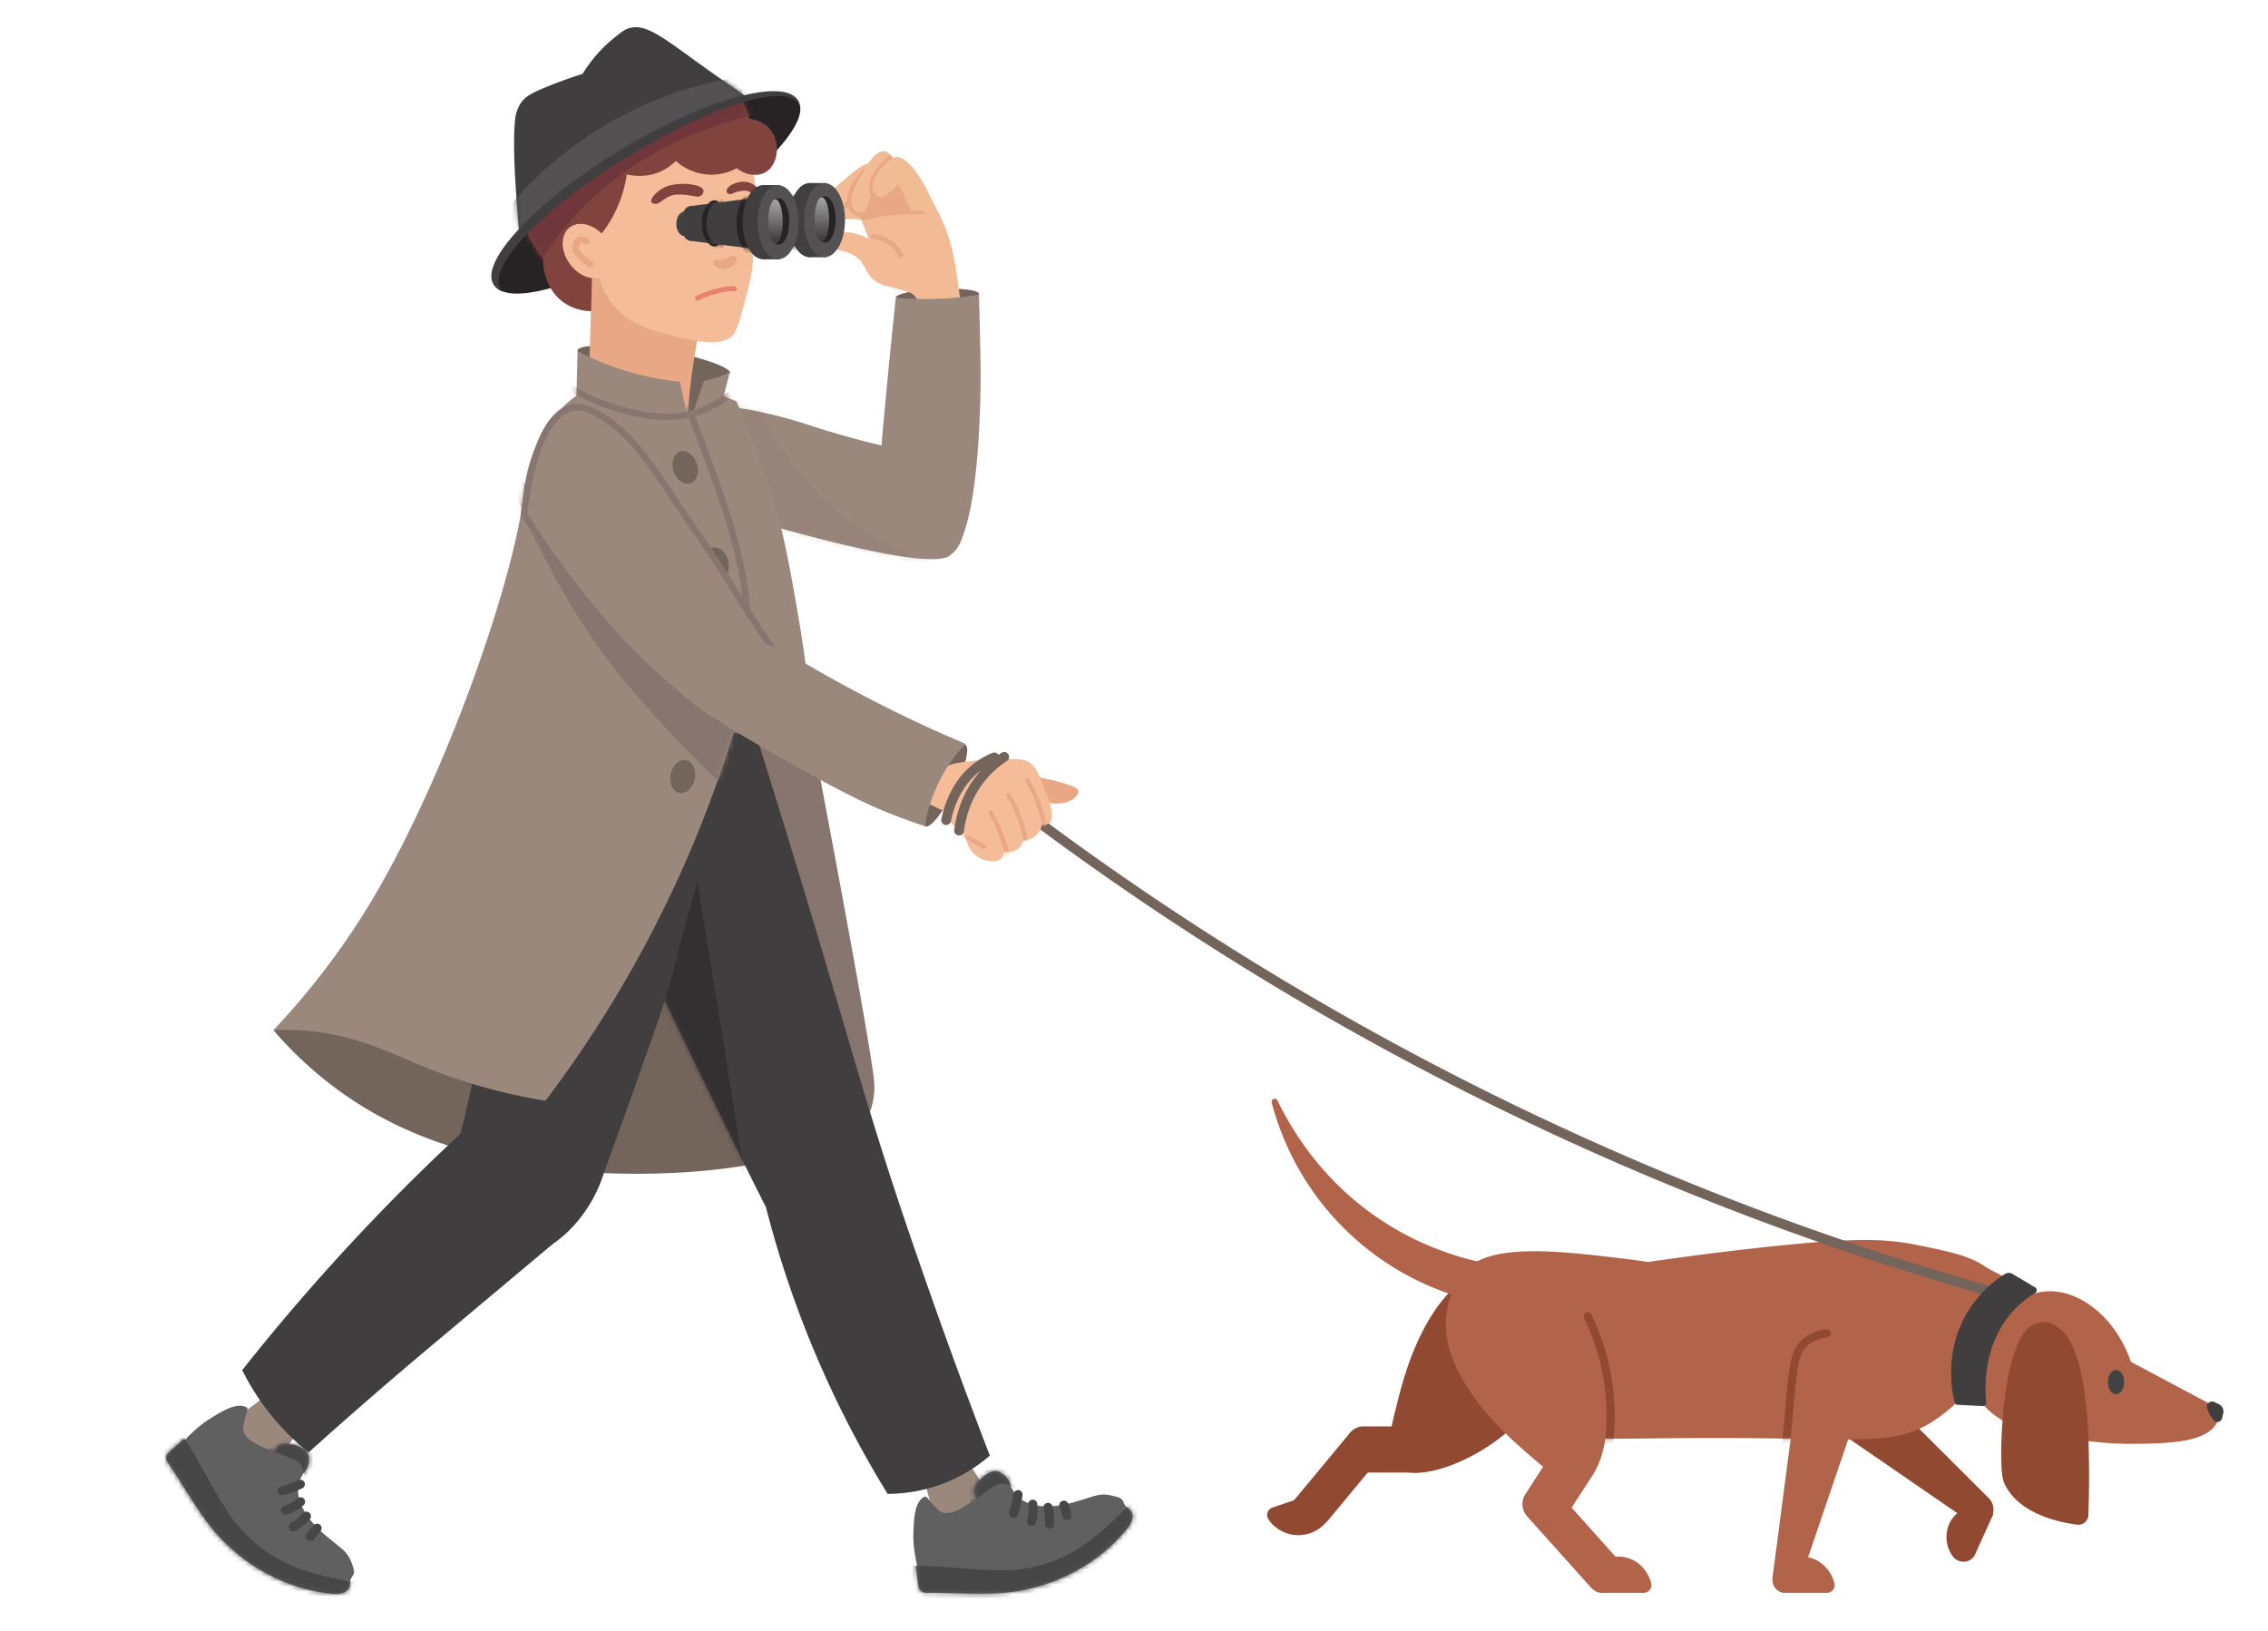 <svg width="470" height="338" viewBox="0 0 470 338" xmlns="http://www.w3.org/2000/svg" xmlns:xlink="http://www.w3.org/1999/xlink">
    <defs>
        <path d="M1.65 7.296C6.405.434 20.949 2.154 34.997 3.814c2.331.277 4.22.557 5.398.742A645.39 645.39 0 0 1 63.21 1.628C82.733-.524 89.396-.36 96.339 1.058c8.38 1.714 14.331 2.921 16.845 7.736 4.223 8.096-3.394 21.979-13.455 28.608-7.135 4.696-12.82 3.994-33.692 3.711-38.824-.536-45.1 2.048-53.503-4.561C11.522 35.769-.896 25.719.052 13.119.22 11.017.362 9.15 1.65 7.296z" id="my9vgv7z8a"/>
        <path d="M1.22 16.475C-1.34 13.027.454 6.82 3.602 3.368a8.85 8.85 0 0 1 2.996-2.361c7.381-3.34 25.609 2.699 25.609 2.699 22.199 7.358 27.866 5.06 31.375 11.936 2.119 4.136 2.962 10.698-.037 14.334a7.921 7.921 0 0 1-1.205 1.117C57.05 34.93 16.752 22.497 4.46 18.611a6.096 6.096 0 0 1-3.239-2.136z" id="c5q11q48bc"/>
        <path d="m23.177 0 11.555.843a2844.994 2844.994 0 0 1 13.137 42.508c8.515 28.34 11.855 41.061 19.375 63.374 4.409 13.08 9.051 25.89 9.446 26.97a1247.303 1247.303 0 0 0 8.306 22.228 32.41 32.41 0 0 1-21.19 7.925 216.295 216.295 0 0 1-19.712-41.293 220.152 220.152 0 0 1-5.49-18.083 2091.01 2091.01 0 0 1-12.33-24.931c-8.556-17.594-12.897-26.568-16.22-35.255A222.873 222.873 0 0 1 0 9.703a45.318 45.318 0 0 0 5.087-1.158c1.218-.354 3.695-1.19 8.435-3.373A90.134 90.134 0 0 0 23.177 0z" id="iyu9r908fe"/>
        <path d="m84.237 6.342 1.35 6.32 1.548-.44L89.267 6.1A16.595 16.595 0 0 0 93.7 4.774c.307-.145.604-.294.884-.446-.425 1.678-.853 3.355-1.282 5.03l2.621 1.013a163.48 163.48 0 0 1 5.017 12.145c4.257 11.598 5.85 21.004 7.675 31.547 1.012 5.779 2.176 13.565 3.087 22.893l-15.276-1.535a245.966 245.966 0 0 1-18.016 45.055 245.818 245.818 0 0 1-22.026 34.877 115.099 115.099 0 0 1-26.021-7.378c-6.673-2.807-15.337-7.263-27.644-7.307-1.15 0-2.098.03-2.719.06 7.558-7.999 14.248-16.775 19.959-26.182 15.933-26.362 29.998-67.743 31.81-84.342.243-2.22.93-10.12 6.487-16.747a25.616 25.616 0 0 1 4.528-4.227L63.027 0a58.53 58.53 0 0 0 21.22 6.346l-.01-.004z" id="waz9pl7gqg"/>
        <path d="M.931 2.22C1.521 1.295 2.618.827 7.233.354A57.767 57.767 0 0 1 13.583 0c2.563 0 3.862.03 4.74.506 1.551.837 2.165 2.284 3.326 5.141.853 2.092 2.638 6.478 1.16 7.662-.447.29-.994.382-1.511.253a4.018 4.018 0 0 1-1.06 2.115 4.102 4.102 0 0 1-2.773 1.211 3.242 3.242 0 0 1-1.16 1.765 3.41 3.41 0 0 1-2.871.503c.009.462-.136.914-.412 1.285-.931 1.154-3.208.742-4.43.179-2.725-1.259-3.225-4.686-3.275-5.091-.675-.385-4.153-2.493-5.091-6.747a10.12 10.12 0 0 1 .25-5.192A3.06 3.06 0 0 1 .93 2.22z" id="qttvgi925i"/>
        <path d="M16.662.336C14.509-.878 11.01 1.5 9.054 2.698c-1.727 1.052-3.633 2.77-5.1 4.308a.63.63 0 0 0-.274-.081.317.317 0 0 0-.182.05C2.55 7.937 1.548 8.662.58 9.627c-.57.567-.834 1.269-.257 2.109 1.97 2.864 3.489 5.495 5.56 8.626.87 1.316 1.606 2.453 2.945 4.204 6.019 7.874 15.62 13.592 25.92 14.415.918.074 2.338-.057 3.006-.951.337-.452.371-1.07.391-1.576.105-1.228 1.144-1.245.675-2.75-1.194-3.811-1.849-3.427-6.322-7.313-1.687-1.464-8.181-7.635-3.465-13.137.49-.574.904-2.817.108-3.772-.563-.675-1.808-1.235-2.81-1.414-1.002-.178-2.048-.421-2.949.156-.54.337-.725.759-1.012 1.271-1.943-.755-6.056-2.101-6.41-4.52-.111-.722.307-1.687.314-2.048.02-.665.945-2.277.388-2.591z" id="f1feh4qdlk"/>
        <path d="M2.276 5.328C.069 6.445.11 10.675.012 12.963c-.084 2.024.293 4.564.762 6.629a.675.675 0 0 0-.219.182.374.374 0 0 0-.057.179c.273 1.322.337 2.557.587 3.9.155.79.593 1.396 1.609 1.383 3.478-.047 6.511.148 10.263.165 1.578 0 2.935.024 5.13-.118 9.889-.638 19.98-5.452 26.38-13.559.57-.725 1.251-1.98.877-3.036a2.78 2.78 0 0 0-1.093-1.2c-.965-.77-.402-1.644-1.917-2.09-3.832-1.12-3.876-.364-9.591 1.202-2.152.587-10.89 2.567-12.85-4.41-.203-.725-1.842-2.314-3.077-2.182-.874.094-2.024.816-2.736 1.555-.712.739-1.488 1.467-1.508 2.537 0 .64.23 1.012.506 1.532-1.707 1.2-5.111 3.873-7.328 2.837-.674-.307-1.224-1.184-1.528-1.394-.563-.37-1.393-2.037-1.946-1.747z" id="cgcyud3gtm"/>
        <path d="M52.522 15.036c1.727 2.699 1.127 7.152-1.687 8.464-1.73.807-3.94.358-5.681-.985a11.072 11.072 0 0 1-5.277 1.35 11.43 11.43 0 0 1-7.337-2.834 10.667 10.667 0 0 1-3.65 2.378c-2.079.791-4.349.93-6.508.398a26.203 26.203 0 0 1-4.312 11.05 25.201 25.201 0 0 1-2.756 3.326c-.101 4.648-.205 9.3-.31 13.953a10.12 10.12 0 0 1-5.634-1.748c-4.386-3.053-4.386-8.596-4.363-9.125a22.711 22.711 0 0 1-4.605-9.919C-.792 24.951.48 15.97 6.832 11.227a15.63 15.63 0 0 1 5.689-2.655c.28-.702 2.594-6.258 8.673-8.046C25.917-.867 31.14.56 34.71 4.196c.634-.162 4.794-1.164 8.674 1.485 2.234 1.558 3.8 3.9 4.385 6.562.456.06 3.26.445 4.754 2.793z" id="23258vul8o"/>
        <path d="M1.094 42.436C.926 40.75-.535 25.855.211 19.266a7.587 7.587 0 0 1 1.228-3.607c.883-1.275 2.095-2.024 6.156-3.64a107.14 107.14 0 0 1 6.616-2.361A29.084 29.084 0 0 1 20.878 2.1c1.325-1.056 1.99-1.586 2.81-1.852 3.434-1.124 6.801 1.609 14.574 7.21a585.064 585.064 0 0 0 9.743 6.868 110.497 110.497 0 0 0-46.894 28.11h-.017z" id="kvrj7ar7eq"/>
        <path id="s1en9h3s0s" d="M13.154 10.543 0 8.856v-7.17L13.154 0z"/>
        <path id="l6ix5vb72v" d="M13.15 10.543 0 8.856v-7.17L13.15 0z"/>
        <linearGradient x1="50%" y1="-52.765%" x2="50%" y2="92.146%" id="p0kdi25ymu">
            <stop stop-color="#E1E1E1" offset="0%"/>
            <stop stop-color="#403E3F" offset="100%"/>
        </linearGradient>
        <linearGradient x1="50%" y1="-52.139%" x2="50%" y2="92.773%" id="y3qf9tzxvx">
            <stop stop-color="#E1E1E1" offset="0%"/>
            <stop stop-color="#403E3F" offset="100%"/>
        </linearGradient>
    </defs>
    <g transform="translate(34.432 5.64)" fill="none" fill-rule="evenodd">
        <path d="M146.153 223.763c-1.249 4.595-6.748 6.92-10.5 8.252-23.406 8.282-52.345 4.942-52.345 4.942-5.077-.583-9.986-1.167-16.5-2.817-6.825-1.73-18.11-4.702-29.958-13.002a78.943 78.943 0 0 1-14.618-13.278 107.923 107.923 0 0 1 14.8-8.37c7.139-3.327 26.82-12.22 52.116-10.175 33.4 2.699 54.92 22.714 56.897 29.951.4 1.468.437 3.011.108 4.497z" fill="#73645C"/>
        <path d="M132.756 137.414a259.59 259.59 0 0 0 2.783 18.218s9.936 52.261 11.113 62.227a14.17 14.17 0 0 1-.401 5.627c-.184.638-.417 1.26-.695 1.863l-5.419 4.918c-7.347-30.563-14.706-61.128-22.077-91.695l14.696-1.158z" fill="#87766F"/>
        <path d="M189.035 158.307c-.084-.55-.756-1.08-4.723-2.084a70.418 70.418 0 0 0-4.349-.955l.53 4.915c.84.277 5.32 1.687 7.76-.462.239-.25.877-.81.782-1.414z" fill="#E8A885" fill-rule="nonzero"/>
        <g fill="#924932" fill-rule="nonzero">
            <path d="m376.57 311.667 1.622-2.699a3.374 3.374 0 0 0-.512-4.146l-36.513-36.402-4.848 10.31a5.162 5.162 0 0 0 1.78 6.474l38.47 26.463z"/>
            <path d="m376.323 313.28-1.49 3.299c-.837 1.845-3.58 1.947-4.724.155a6.855 6.855 0 0 1-.604-6.545c1.302-2.87 4.52-4.386 7.716-3.842a1.602 1.602 0 0 1 1.268 2.176l-2.166 4.756z"/>
        </g>
        <g fill="#924932" fill-rule="nonzero">
            <path d="M254.663 298.341c-2.338-2.105-1.191-6.683.546-13.603 1.286-5.124 6.218-24.776 19.753-27.94 1.06-.246 7.014-1.64 10.961 1.66 6.312 5.273 2.18 18.106 1.963 18.747-5.502 16.426-27.842 25.974-33.223 21.136zM234.63 304.974l3.711-1.266a2.74 2.74 0 0 1 3.526 3.32 7.516 7.516 0 0 1-13.428 2.24 1.636 1.636 0 0 1 .83-2.47l5.361-1.824z"/>
            <path d="m249.964 291.039 1.002.832a3.394 3.394 0 0 1 .444 4.779l-10.605 12.778a3.394 3.394 0 0 1-4.779.444l-2.378-1.974a1.606 1.606 0 0 1-.21-2.261l11.747-14.154a3.394 3.394 0 0 1 4.779-.444z"/>
            <path d="M244.69 296.189v-2.841a3.364 3.364 0 0 1 3.364-3.364h11.22a3.364 3.364 0 0 1 3.364 3.364v2.84a3.364 3.364 0 0 1-3.363 3.364h-11.221a3.364 3.364 0 0 1-3.364-3.363z"/>
        </g>
        <path d="M273.015 256.072a61.34 61.34 0 0 1-22.11-9.425c-11.066-7.605-17.274-17.341-20.613-24.227a.638.638 0 0 0-1.191.442 57.177 57.177 0 0 0 41.158 40.92c2.945 1.153 5.887-.625 6.319-2.814.391-1.876-1.046-4.21-3.563-4.896z" fill="#B16449" fill-rule="nonzero"/>
        <g fill="#B16449" fill-rule="nonzero">
            <path d="M293.413 301.765c-2.939 1.127-6.495-1.98-11.866-6.673-3.977-3.478-19.23-16.81-15.893-30.305.26-1.056 1.73-6.99 6.464-9.005 7.567-3.221 17.115 6.299 17.587 6.781 12.118 12.385 10.455 36.615 3.708 39.202zM282.305 303.515l.63-.565a3.61 3.61 0 0 1 5.098.278l14.472 16.146a1.468 1.468 0 0 1-.113 2.073l-2.226 1.995a3.61 3.61 0 0 1-5.097-.279l-13.045-14.553a3.61 3.61 0 0 1 .281-5.095z"/>
            <path d="m292.4 293.637 2.385 1.544a3.364 3.364 0 0 1 .995 4.651l-6.098 9.42a3.364 3.364 0 0 1-4.651.995l-2.385-1.544a3.364 3.364 0 0 1-.995-4.651l6.098-9.42a3.364 3.364 0 0 1 4.651-.995zM301.05 324.47h-3.623c-2.024 0-3.245-2.46-2.088-4.25a6.835 6.835 0 0 1 5.711-3.246c3.155 0 5.847 2.314 6.684 5.441a1.606 1.606 0 0 1-1.461 2.055h-5.223z"/>
        </g>
        <g transform="translate(266.672 251.354)">
            <mask id="vp406jpvob" fill="#fff">
                <use xlink:href="#my9vgv7z8a"/>
            </mask>
            <use fill="#B16449" fill-rule="nonzero" xlink:href="#my9vgv7z8a"/>
            <g mask="url(#vp406jpvob)" stroke="#924932" stroke-linecap="round" stroke-linejoin="round" stroke-width="1.687">
                <path d="M32.307 42.034a47.025 47.025 0 0 0-4.386-26.23M68.952 43.08c.445-4.79.732-7.901.836-9.045.746-8.134.979-10.833 3.12-12.766a8.272 8.272 0 0 1 4.552-1.933"/>
            </g>
        </g>
        <path d="m369.053 281.655 11.133 3.815c5.931 1.562 12.091-1.454 14.409-6.885 2.16-5.06.523-11.106-4.025-14.507l-15.15-7.945c-7.67.79-13.327 6.748-13.54 13.323-.165 4.817 2.666 9.51 7.173 12.199z" fill="#B16449" fill-rule="nonzero"/>
        <g fill="#B16449" fill-rule="nonzero">
            <path d="m332.884 321.332 3.141.26a3.394 3.394 0 0 0 3.492-2.297l15.336-45.1-11.392.22a5.168 5.168 0 0 0-5.017 4.46l-5.56 42.457z"/>
            <path d="M339.02 324.47h-3.622c-2.025 0-3.246-2.46-2.089-4.25a6.835 6.835 0 0 1 5.712-3.246c3.154 0 5.846 2.314 6.683 5.441a1.606 1.606 0 0 1-1.46 2.055h-5.223z"/>
        </g>
        <path d="M177.484 162.268a609.369 609.369 0 0 0 101.273 61.92 609.167 609.167 0 0 0 101.105 38.321" stroke="#73645C" stroke-width="2.024" stroke-linecap="round" stroke-linejoin="round"/>
        <g transform="translate(373.963 261.968)">
            <path d="M34.774 25.058c-1.35 1.05-9.638 7.223-20.063 4.942-1.413-.31-12.6-2.914-14.452-11.099C-1.668 10.383 7.529.346 15.993.01c8.897-.351 19.139 9.955 18.781 25.049z" fill="#B16449"/>
            <path d="M18.517 30.078a72.55 72.55 0 0 0 16.058 1.542c6.376-.108 14.578-.246 16.531-4.578a5.313 5.313 0 0 0 .408-2.662L29.208 12.5c-7.972-1.724-14.645 2.888-15.425 8.053-.495 3.39 1.532 7.034 4.734 9.524z" fill="#B16449" fill-rule="nonzero"/>
            <ellipse fill="#424242" fill-rule="nonzero" cx="30.115" cy="18.834" rx="1.687" ry="2.53"/>
            <path d="M7.01 39.909c2.89 6.103 10.852 7.914 15.012 8.464a2.071 2.071 0 0 0 2.361-1.983c.223-6.508.149-11.994 0-16.126-.067-2.052-.674-18.022-5.499-22.138-.59-.506-2.196-1.88-4.203-1.717a4.79 4.79 0 0 0-2.453.988c-5.161 3.789-5.82 22.108-5.853 23.2-.223 7.308.31 8.63.634 9.312z" fill="#924932" fill-rule="nonzero"/>
            <path d="m50.482 22.96.945.452a1.646 1.646 0 0 1 .904 1.835l-.23 1.073a1.012 1.012 0 0 1-1.744.435 7.28 7.28 0 0 1-.86-1.292 7.085 7.085 0 0 1-.503-1.242 1.07 1.07 0 0 1 1.488-1.261z" fill="#403E3F" fill-rule="nonzero"/>
        </g>
        <g transform="translate(100.03 78.431)">
            <mask id="yji2iieajd" fill="#fff">
                <use xlink:href="#c5q11q48bc"/>
            </mask>
            <use fill="#9B887D" fill-rule="nonzero" xlink:href="#c5q11q48bc"/>
            <path d="M23.388.845a55.834 55.834 0 0 0 11.133 16.868c10.53 10.924 22.78 14.581 28.339 15.856L27.926 46.511C23.943 30.486 19.96 14.462 15.976-1.56L23.388.845z" fill="#87766F" fill-rule="nonzero" opacity=".5" mask="url(#yji2iieajd)"/>
        </g>
        <path d="M102.106 66.753c-5.877-.937-12.482-.722-13.515-.705h-.182c-.469.02-3.02.145-3.16.931a.418.418 0 0 0 0 .145 46.913 46.913 0 0 1 1.278 8.387l19.6 3.971 7.966.874c.729-2.744 1.463-5.498 2.203-8.262.212-.091.486-.243.516-.472.159-1.323-7.901-3.782-14.706-4.869z" fill="#73645C" fill-rule="nonzero"/>
        <ellipse fill="#73645C" fill-rule="nonzero" transform="rotate(-2.63 159.833 55.657)" cx="159.833" cy="55.657" rx="8.623" ry="1.43"/>
        <ellipse fill="#272324" fill-rule="nonzero" transform="rotate(-31.21 99.605 34.48)" cx="99.605" cy="34.48" rx="36.746" ry="9.574"/>
        <path d="M156.73 62.142c1.566.187 3.144.265 4.722.232a34.128 34.128 0 0 0 3.711-.286c-.152-1.751-.405-4.292-.826-7.345-.77-5.566-1.218-8.673-2.595-12.425a37.586 37.586 0 0 0-3.326-6.828c-2.74.31-4.99.502-6.558.62-4.562.338-7.369.375-7.939 1.873a1.906 1.906 0 0 0-.098.698c0 .962.53 1.873 1.404 4.285a34.266 34.266 0 0 1 1.33 4.48c.3 1.35.674 2.699.91 4.075.072.48.277.93.59 1.3.284.306.64.538 1.036.674 1.687.62 4.244 1.14 5.115 1.532 1.13.502 2.361 2.095 2.523 7.115z" fill="#F2BB96" fill-rule="nonzero"/>
        <path d="M138.275 43.438c-.05.064-.675.833-.533 1.6.267 1.588 3.33.758 5.759 2.995.268.252.508.532.719.833.308.467.582.955.82 1.461.277.478.585.937.92 1.377 1.158 1.538 4.973 2.847 5.911 1.626.641-.834-.135-2.676-.587-3.755a10.026 10.026 0 0 0-2.736-3.762c-3.178-2.746-8.515-4.527-10.273-2.375z" fill="#F2BB96" fill-rule="nonzero"/>
        <path d="M146.186 39.434c-.816 1.066-2.452.054-6.072.384-3.036.277-4.467 1.228-5.398.338a2.024 2.024 0 0 1-.466-1.998c.59-1.801 4.032-1.983 7.638-2.172 2.939-.155 3.688.23 4.106.755.594.719.75 1.97.192 2.693z" fill="#F1BB94" fill-rule="nonzero"/>
        <path d="M142.65 34.822c-.337.307-.873.793-1.507 1.407-2.024 1.97-2.618 2.83-3.556 2.77a1.44 1.44 0 0 1-1.221-.746c-.22-.496-.024-1.167.499-1.687" stroke="#E8A885" stroke-width="1.349"/>
        <path d="M147.67 30.389c-.12 1.43-2.222 1.764-5.346 4.558-2.628 2.361-3.374 4.122-4.75 4.048a1.818 1.818 0 0 1-1.61-1.285c-.526-1.866 2.53-4.427 5.735-7.109 2.608-2.186 3.526-2.402 4.22-2.27.962.185 1.846 1.083 1.752 2.058z" fill="#F1BB94" fill-rule="nonzero"/>
        <path d="M147.064 34.805c-.054.223-.803 3.148-2.797 3.593-.484.134-1 .083-1.447-.142-.793-.459-.938-1.504-1.013-2.004-.408-2.891 3.688-7 4.177-7.48" stroke="#E8A885" stroke-width="1.349"/>
        <path d="m151.57 31.394 2.889 6.69c.87-.084 2.51-.185 2.655.28a.145.145 0 0 1 0 .081c-.078.422-1.974.317-3.948.368 0 0-2 .05-4.412.37-1.53.206-3.041.528-4.52.966l-.7-1.191c.303-.1.586-.25.837-.445 0 0 .085-.068.203-.183.147-.148.283-.309.405-.479.192-.276.543-1.663.543-3.6l6.049-2.857z" fill="#E8A885" fill-rule="nonzero"/>
        <path d="M150.744 27.248c.449.783-1.896 2.588-3.205 4.571-2.236 3.397-1.889 6.41-3.43 6.66a1.9 1.9 0 0 1-1.576-.675c-1.812-2.065 1.403-7.132 2.486-8.836 0 0 1.754-3.07 3.404-3.252.353-.046.712.008 1.036.155.286.194.536.436.739.716.195.209.378.43.546.66z" fill="#F1BB94" fill-rule="nonzero"/>
        <path d="M151.746 31.775a17.05 17.05 0 0 1-.6.797c-1.184 1.477-2.153 2.698-3.165 2.644a1.859 1.859 0 0 1-1.467-1.035c-.942-1.873 1.498-5.277 3.819-7.085l.178-.135" stroke="#E8A885" stroke-width="1.333"/>
        <path d="m159.293 37.21-4.834.874c-.45-1.003-.924-2.015-1.42-3.036-.433-.9-.867-1.787-1.303-2.662-.492.62-1.626 1.947-2.952 2.584a1.6 1.6 0 0 1-1.042.19c-.712-.153-1.087-.905-1.164-1.064-.837-1.686.992-4.473 2.77-6.035.782-.675 1.174-1.032 1.686-1.134 2.298-.468 5.55 3.823 8.259 10.283z" fill="#F1BB94" fill-rule="nonzero"/>
        <path d="M158.17 280.464a84.277 84.277 0 0 0 11.95 22.644c-.156.388-1.755 4.173-5.8 5.131a8.37 8.37 0 0 1-5.644-.725 50.288 50.288 0 0 0-9.902-21.797l9.396-5.253zM40.19 276.736a84.233 84.233 0 0 0-16.396 19.665c-.422 0-4.528-.034-6.953-3.414a8.36 8.36 0 0 1-1.475-5.492 50.625 50.625 0 0 0 11.073-9.784 50.163 50.163 0 0 0 5.317-7.661l8.434 6.686z" fill="#9B887D"/>
        <g transform="translate(85.697 140.113)">
            <mask id="my8owiugrf" fill="#fff">
                <use xlink:href="#iyu9r908fe"/>
            </mask>
            <use fill="#403E3F" xlink:href="#iyu9r908fe"/>
            <path d="M34.776 101.463 22.57 25.38C6.889 30.157-5.094 41.958-7.24 55.665c-3.093 19.77 14.369 42.89 42.016 45.798z" fill="#272324" opacity=".7" mask="url(#my8owiugrf)"/>
        </g>
        <path d="m112.247 147.704 6.222 3.475a470.533 470.533 0 0 0-13.708 45.838c-.975 4.011-5.397 16.386-14.274 41.128a29.152 29.152 0 0 1-6.835 11.09 26.314 26.314 0 0 1-3.373 2.836c-.338.237-8.772 7.335-25.71 21.531a966.066 966.066 0 0 0-25.06 21.78 51.118 51.118 0 0 1-13.748-17.06 438.443 438.443 0 0 1 45.224-48.99c1.9-7.489 3.13-13.656 3.896-17.829 2.581-14.129 2.925-22.478 6.593-40.008.57-2.722.853-4.085 1.197-5.398a74.828 74.828 0 0 1 12.945-26.345 89.74 89.74 0 0 0 26.652 7.966l-.02-.014z" fill="#403E3F"/>
        <path d="M111.91 56.724a127.038 127.038 0 0 0-3.856 24.398 25.606 25.606 0 0 1-6.143-.314c-7.213-1.258-12.085-5.337-14.355-7.554.175-4.136.311-8.354.408-12.654.097-4.3.142-8.541.135-12.722a14.082 14.082 0 0 1 23.811 8.846z" fill="#E8A885"/>
        <g transform="translate(22.232 67.131)">
            <mask id="7w4e0abmch" fill="#fff">
                <use xlink:href="#waz9pl7gqg"/>
            </mask>
            <use fill="#9B887D" xlink:href="#waz9pl7gqg"/>
            <g mask="url(#7w4e0abmch)">
                <g transform="translate(49.694 7.28)">
                    <path d="M44.566 67.19s-1.39-.908-2.638-1.738C38.449 63.148 21.855 44 0 17.21l.132 4.386a160.613 160.613 0 0 0 15.394 29.384c5.438 8.171 10.778 13.964 14.695 18.302a209.166 209.166 0 0 0 17.681 17.412c1.163-5.04 2.328-10.08 3.496-15.121a469.006 469.006 0 0 1-6.832-4.382z" fill="#87766F"/>
                    <ellipse fill="#73645C" fill-rule="nonzero" transform="rotate(-17.79 35.645 16.832)" cx="35.645" cy="16.832" rx="2.54" ry="3.468"/>
                    <ellipse fill="#73645C" fill-rule="nonzero" transform="rotate(-12.63 42.086 36.816)" cx="42.086" cy="36.816" rx="2.54" ry="3.468"/>
                    <ellipse fill="#73645C" fill-rule="nonzero" transform="rotate(-77.95 35.135 80.88)" cx="35.135" cy="80.879" rx="3.468" ry="2.54"/>
                    <path d="M46.556 69.146c2.436-10.154 2.328-18.248 1.829-23.595-1.14-12.26-5.462-23.723-11.808-40.396-.24-.627.026-1.135.18-1.135" stroke="#87766F" stroke-width="1.349"/>
                    <path d="M11.36 0A39.313 39.313 0 0 0 22.71 4.922c4.116 1.046 9.598 2.443 15.769.314A21.662 21.662 0 0 0 46.24.479" stroke="#87766F" stroke-width="1.349"/>
                </g>
            </g>
        </g>
        <path d="M118.566 37.187c0 .162.129 1.434-.52 1.754a1.387 1.387 0 0 1-1.011-.064 1.734 1.734 0 0 1-.807-.51 1.785 1.785 0 0 1-.39-1.157c-.025-.971.616-2.213 1.349-2.22.732-.006 1.37.979 1.38 2.197z" fill="#6F373C"/>
        <path d="M151.2 56.045c-1.832 17.604-3.013 30.755-3.401 35.886a15.181 15.181 0 0 0 .547 5.671c1.012 3.465 3.127 5.664 4.493 7.064 2.335 2.396 5.459 5.968 8.434 5.22a3.65 3.65 0 0 0 1.407-.712c6.548-5.098 6.093-38.646 6.093-38.646a840.01 840.01 0 0 0-.337-15.09 68.175 68.175 0 0 1-10.263.898 68.249 68.249 0 0 1-6.973-.29z" fill="#9B887D" fill-rule="nonzero"/>
        <ellipse fill="#73645C" fill-rule="nonzero" transform="rotate(-63.83 161.444 157.148)" cx="161.444" cy="157.148" rx="9.423" ry="2.102"/>
        <path d="M74.183 100.969c.182-1.862 2.19-20.71 10.1-22.138 1.815-.337 3.374.354 4.386.88 8.829 4.525 13.447 13.893 21.224 24.932 5.87 8.33 10.795 17.313 16.787 25.552.607.833 2.304 3.144 2.132 6.116-.23 3.961-3.751 7.969-7.564 9.048-5.735 1.623-11.52-3.576-20.45-11.608-1.92-1.724-7.703-7.044-15.418-16.869a185.213 185.213 0 0 1-11.197-15.913z" stroke="#87766F" stroke-width="1.349" fill="#9B887D" fill-rule="nonzero"/>
        <path d="M129.48 137.748c2.2-.337 3.89.733 6.93 2.588 2.864 1.748 5.715 3.515 8.626 5.179a226.969 226.969 0 0 0 21.237 10.68c.159 0 2.382.237 3.235 2.025.409.84.444 1.812.098 2.678-.816 1.815-4.082 2.666-8.036 1.758l-33.399-16.173c-2.3-1.043-3.56-3.266-3.178-5.206.442-2.287 2.982-3.3 4.487-3.529z" fill="#F4BC99"/>
        <g transform="translate(160.197 151.668)">
            <mask id="kn21yohegj" fill="#fff">
                <use xlink:href="#qttvgi925i"/>
            </mask>
            <use fill="#F4BC99" xlink:href="#qttvgi925i"/>
            <g mask="url(#kn21yohegj)" stroke="#E8A885" stroke-linecap="round" stroke-linejoin="round" stroke-width=".904">
                <path d="M21.77 13.565a29.654 29.654 0 0 0-3.492-9.108M17.877 16.595a29.57 29.57 0 0 0-3.492-9.109M14.146 20.16a29.64 29.64 0 0 0-3.492-9.122M9.284 18.255a29.661 29.661 0 0 0-8.906-4.011"/>
            </g>
        </g>
        <path d="M165.666 148.527a32.218 32.218 0 0 0-6.228 9.447 31.817 31.817 0 0 0-2.21 7.614c-1.012-.338-2.5-.84-4.284-1.498-7.45-2.743-13.022-5.546-26.571-13.259-13.404-7.63-15.954-9.446-16.787-13.076-.61-2.658-.24-6.022 1.71-8.18 3.6-3.985 12.466-3.749 21.153 2.273a290.647 290.647 0 0 0 27.06 13.994c2.065.926 4.117 1.822 6.157 2.685z" fill="#9B887D"/>
        <g transform="translate(0 285.705)">
            <mask id="dujvv9ubkl" fill="#fff">
                <use xlink:href="#f1feh4qdlk"/>
            </mask>
            <use fill="#606060" fill-rule="nonzero" xlink:href="#f1feh4qdlk"/>
            <g mask="url(#dujvv9ubkl)" fill="#464646" fill-rule="nonzero">
                <path d="M40.75 36.586c-1.552-.233-1.903.027-3.607-.307-8.936-1.768-16.466-4.123-22.866-12.145-3.11-3.897-7.588-13.11-10.796-17.88-1.96 1.23-3.762 2.698-5.735 3.984 4.639 7.084 8.036 15.205 14.621 20.761 6.97 5.877 15.769 7.979 24.398 10.216 1.34-1.562 2.612-3.108 3.985-4.63zM21.159 8.935c1.11.567 2.557 1.056 3.627 1.519 1.07.462 1.747.512 2.661 1.271.915.76 1.205 2.166 1.147 3.35 2.585-2.388 3.62-6.639.304-8.771-2.982-1.93-5.904.482-7.74 2.631z"/>
            </g>
        </g>
        <path d="M27.862 305.598c-.294.24-.6.466-.917.674-.683.47-1.43.84-2.217 1.1M29.074 308.59c-.338.314-.645.655-.982.945-.546.458-1.123.877-1.728 1.255M31.28 311.07c-.26.364-.53.701-.82 1.049-.189.23-.408.462-.61.675M27.815 301.968c-.337.148-.722.303-1.049.445-.87.386-1.773.69-2.699.907" stroke="#464646" stroke-width="1.879" stroke-linecap="round" stroke-linejoin="round"/>
        <g transform="translate(154.841 299.237)">
            <mask id="xs3sko8j9n" fill="#fff">
                <use xlink:href="#cgcyud3gtm"/>
            </mask>
            <use fill="#606060" fill-rule="nonzero" xlink:href="#cgcyud3gtm"/>
            <g mask="url(#xs3sko8j9n)" fill="#464646" fill-rule="nonzero">
                <path d="M45.796 5.399c-1.056 1.16-1.036 1.599-2.26 2.83-6.43 6.45-12.57 11.41-22.79 12.284-4.966.425-15.117-.965-20.883-.935-.064 2.315.162 4.629.132 6.984 8.471.074 17.111 1.754 25.387-.641 8.754-2.537 15.387-8.687 22.036-14.628-.553-1.98-1.14-3.87-1.622-5.894zM11.9 6.37c1.09-.607 2.298-1.541 3.276-2.176.979-.634 1.397-1.167 2.534-1.504 1.137-.338 2.473.199 3.424.904C20.584.119 17.622-3.103 14-1.534c-3.245 1.407-2.874 5.162-2.098 7.904z"/>
            </g>
        </g>
        <path d="M179.586 306.1c.039.38.058.762.057 1.144a8.664 8.664 0 0 1-.314 2.453M182.757 306.755c.084.442.189.9.243 1.35.077.707.105 1.42.084 2.131M186.03 306.303c.158.421.29.833.418 1.265.084.287.155.597.229.887M176.54 304.123c-.062.361-.146.773-.21 1.124a15.4 15.4 0 0 1-.749 2.756" stroke="#464646" stroke-width="1.879" stroke-linecap="round" stroke-linejoin="round"/>
        <g fill="#333B40" fill-rule="nonzero">
            <path d="M117.156 40.867s1.906-.65 2.105 1.201c.2 1.853-.516 2.433-1.083 2.615a2.223 2.223 0 0 1-2.044-.735c-.35-.54.04-2.986 1.022-3.08zM107.049 43.492s.3-1.893-1.87-1.812c-2.169.081-1.47 2.655-1.47 2.655s-.091 1.32 2.159 1.083c1.154-.121 1.18-1.926 1.18-1.926z"/>
        </g>
        <path d="M113.681 50.476a15.14 15.14 0 0 1 1.94-.55c.719-.125.634.614.307 1.282s-1.218 1.646-2.486 1.413c-1.269-.233-2.679-.934-2.851-1.245-.172-.31.118-1.012.118-1.012a9.446 9.446 0 0 0 2.972.112zM110.46 56.48s3.258.115 4.304-.519c1.046-.634 1.485-1.012 2.17-.49.684.524-.422 1.769-.422 1.769a6.859 6.859 0 0 1-4.163 1.457c-2.517.024-5.594-.83-6.323-1.548-.728-.719-.084-1.573.74-1.552.822.02 2.627.691 3.693.884z" fill="#F2B891" fill-rule="nonzero" style="mix-blend-mode:multiply"/>
        <path d="M117.052 64.23c-.56.459-2.561 1.896-9.43.337-6.278-1.423-11.926-2.699-15.586-7.82-2.486-3.471-2.814-6.973-3.232-11.47-.493-5.256-1.036-11.029 2.007-15.944 5.348-8.63 20.242-12.118 26.652-6.319 2.875 2.588 5.06 7.911 4.656 12.32-.098 1.09-.398 2.585-.526 5.398-.139 3.054.097 3.823.074 6.073-.044 4.089-.901 7.037-2.18 11.595-.91 3.31-1.393 4.976-2.435 5.83z" fill="#F4BC99" fill-rule="nonzero"/>
        <g transform="translate(73.075 6.7)">
            <mask id="807xuryjlp" fill="#fff">
                <use xlink:href="#23258vul8o"/>
            </mask>
            <use fill="#80433D" xlink:href="#23258vul8o"/>
            <path d="M15.344 12.25C6.306 20.136 1.786 24.08-.13 30.506c-.823 2.763-2.182 9.16 1.1 17.958a63.688 63.688 0 0 1 9.406-14.658c13.093-15.252 30.174-20.188 36.28-21.868a78.389 78.389 0 0 1 4.52-1.1C49.237 8.704 41.447.59 31.74 1.636c-4.733.51-8.687 3.883-16.396 10.613z" fill="#6F373C" mask="url(#807xuryjlp)"/>
        </g>
        <ellipse fill="#F4BC99" fill-rule="nonzero" transform="rotate(-36.89 87.37 46.397)" cx="87.37" cy="46.397" rx="4.571" ry="6.167"/>
        <path d="M87.06 44.393c-.064-.054-.705-.543-1.35-.307-.644.236-.803.951-.836 1.09-.287 1.15.965 2.698 3.006 3.957" stroke="#E8A885" stroke-width="1.349" stroke-linecap="round" stroke-linejoin="round"/>
        <ellipse fill="#424242" fill-rule="nonzero" cx="107.413" cy="40.759" rx="1.687" ry="2.53"/>
        <ellipse fill="#424242" fill-rule="nonzero" cx="118.86" cy="40.422" rx="1.545" ry="2.53"/>
        <path d="M117.78 54.21s-1.595-.175-4.213.61c-2.618.787-3.438 1.35-3.438 1.35" stroke="#E9816F" stroke-width="1.012" stroke-linecap="round" stroke-linejoin="round"/>
        <path d="M117.517 48.013c-.39.277-.82.494-1.275.644a5.185 5.185 0 0 1-2.109.246c.49.496 1.451.608 2.24.297a1.761 1.761 0 0 0 1.144-1.187z" stroke="#E8A885" stroke-width="1.461" fill="#E8A885" fill-rule="nonzero" stroke-linecap="round" stroke-linejoin="round"/>
        <g transform="translate(72.1)">
            <mask id="qvknquamjr" fill="#fff">
                <use xlink:href="#kvrj7ar7eq"/>
            </mask>
            <use fill="#403E3F" fill-rule="nonzero" xlink:href="#kvrj7ar7eq"/>
            <path d="M45.428 10.525a77.874 77.874 0 0 0-48.5 29.216l2.57 8.643a88.363 88.363 0 0 1 52.714-31.287l-6.784-6.572z" fill="#545152" fill-rule="nonzero" mask="url(#qvknquamjr)"/>
        </g>
        <g fill="#403E3F" fill-rule="nonzero">
            <path d="M130.958 15.177c-2.935-4.841-19.432-.213-36.847 10.337C76.696 36.064 64.76 48.67 67.887 53.39c.726 1.093 1.566 1.245 1.984 1.518a2.85 2.85 0 0 1-.6-.674c-2.797-4.615 9.007-16.885 26.365-27.401 17.357-10.516 32.761-15.434 35.558-10.82.037.05.07.1.101.152a3.185 3.185 0 0 0-.337-.988zM102.299 44.48h-.038.038z"/>
        </g>
        <g fill="#80433D" fill-rule="nonzero">
            <path d="M121.485 32.484c.462.28 1.589.985.927 1.74-.66.756-1.248 0-1.626-.188-.782-.368-2.466-.058-3.414.435-.752.388-1.687-.216-1.012-1.113.837-1.137 3.539-1.839 5.125-.874zM111.35 34.13c.115-.627-.449-1.211-2.324-1.511-1.876-.3-4.98-.314-7.004 1.35-2.024 1.662-1.761 2.604-.675 2.644 1.087.04 1.832-1.35 3.63-1.808 1.798-.459 4.599.337 5.27.307.54-.057.983-.452 1.103-.982z"/>
        </g>
        <g transform="translate(116.279 32.295)">
            <ellipse fill="#403E3F" fill-rule="nonzero" cx="1.994" cy="7.952" rx="1.994" ry="3.596"/>
            <g transform="translate(1.88 2.669)">
                <mask id="xju21lkrxt" fill="#fff">
                    <use xlink:href="#s1en9h3s0s"/>
                </mask>
                <use fill="#403E3F" xlink:href="#s1en9h3s0s"/>
                <g mask="url(#xju21lkrxt)">
                    <path d="M5.897 10.455c-1.903 0-3.461-2.362-3.461-5.185 0-2.824 1.558-5.152 3.461-5.186" fill="#272324"/>
                    <path d="M6.91 10.455c-1.904 0-3.462-2.362-3.462-5.185C3.448 2.446 4.996.11 6.892.084" fill="#403E3F"/>
                    <path d="M14.071 12.58c-2.429-.023-4.419-3.333-4.419-7.344s1.98-7.307 4.386-7.348" fill="#272324"/>
                </g>
            </g>
            <path d="M5.637 3.9c.47-.594 1.14-.867 1.687-.692.212.074.399.204.54.378M5.637 11.97c.47.593 1.14.867 1.687.691.212-.073.399-.204.54-.378" fill="#272324"/>
            <ellipse fill="#403E3F" fill-rule="nonzero" cx="17.044" cy="7.689" rx="4.254" ry="7.678"/>
            <path fill="#403E3F" fill-rule="nonzero" d="M16.899 0h3.62v15.374h-3.62z"/>
            <ellipse fill="#545152" fill-rule="nonzero" cx="20.144" cy="7.689" rx="4.254" ry="7.678"/>
            <ellipse fill="#272324" fill-rule="nonzero" cx="20.269" cy="7.533" rx="2.196" ry="4.811"/>
            <ellipse fill="url(#p0kdi25ymu)" fill-rule="nonzero" cx="19.587" cy="7.533" rx="1.515" ry="4.575"/>
        </g>
        <g transform="translate(106.67 32.727)">
            <ellipse fill="#403E3F" fill-rule="nonzero" cx="1.994" cy="7.948" rx="1.994" ry="3.596"/>
            <g transform="translate(1.88 2.669)">
                <mask id="5nlymucp7w" fill="#fff">
                    <use xlink:href="#l6ix5vb72v"/>
                </mask>
                <use fill="#403E3F" xlink:href="#l6ix5vb72v"/>
                <g mask="url(#5nlymucp7w)">
                    <path d="M5.904 10.455c-1.903 0-3.461-2.362-3.461-5.189S3.99.111 5.887.081" fill="#272324"/>
                    <path d="M6.892 10.455c-1.902 0-3.461-2.362-3.461-5.189S4.983.111 6.879.081" fill="#403E3F"/>
                    <path d="M14.071 12.58c-2.429-.023-4.419-3.333-4.419-7.347 0-4.015 1.977-7.308 4.386-7.345" fill="#272324"/>
                </g>
            </g>
            <path d="M5.634 3.9c.469-.597 1.144-.87 1.687-.692.213.07.4.202.54.378M5.634 11.966c.469.597 1.144.87 1.687.675.212-.072.4-.203.54-.378" fill="#272324"/>
            <ellipse fill="#403E3F" fill-rule="nonzero" cx="17.044" cy="7.685" rx="4.254" ry="7.678"/>
            <path fill="#403E3F" fill-rule="nonzero" d="M16.895 0h3.62v15.374h-3.62z"/>
            <ellipse fill="#545152" fill-rule="nonzero" cx="20.141" cy="7.685" rx="4.254" ry="7.678"/>
            <ellipse fill="#272324" fill-rule="nonzero" cx="20.269" cy="7.53" rx="2.196" ry="4.811"/>
            <ellipse fill="url(#y3qf9tzxvx)" fill-rule="nonzero" cx="19.587" cy="7.53" rx="1.515" ry="4.575"/>
        </g>
        <path d="M173.672 151.223a20.58 20.58 0 0 0-4.177 3.596c-3.863 4.359-4.865 9.274-5.179 11.68M171.624 151.33a14.993 14.993 0 0 0-2.962 1.586c-5.06 3.496-6.569 9.173-7.028 11.417" stroke="#73645C" stroke-width="2.024" stroke-linecap="round" stroke-linejoin="round"/>
        <path d="M376.502 285.1c-.26-2.588-.867-11.852 5.398-19.089a21.649 21.649 0 0 1 5.06-4.27l-4.659-2.767a.864.864 0 0 0-.9 0 23.521 23.521 0 0 0-7.76 8.073c-4.524 7.87-2.827 15.822-2.361 17.78l5.222.272z" stroke="#403E3F" stroke-width="1.349" fill="#403E3F" fill-rule="nonzero" stroke-linecap="round" stroke-linejoin="round"/>
        <path d="M146.456 43.394a7.017 7.017 0 0 1 5.803 3.914" stroke="#E8A885" stroke-width="1.012" stroke-linecap="round" stroke-linejoin="round"/>
    </g>
</svg>
